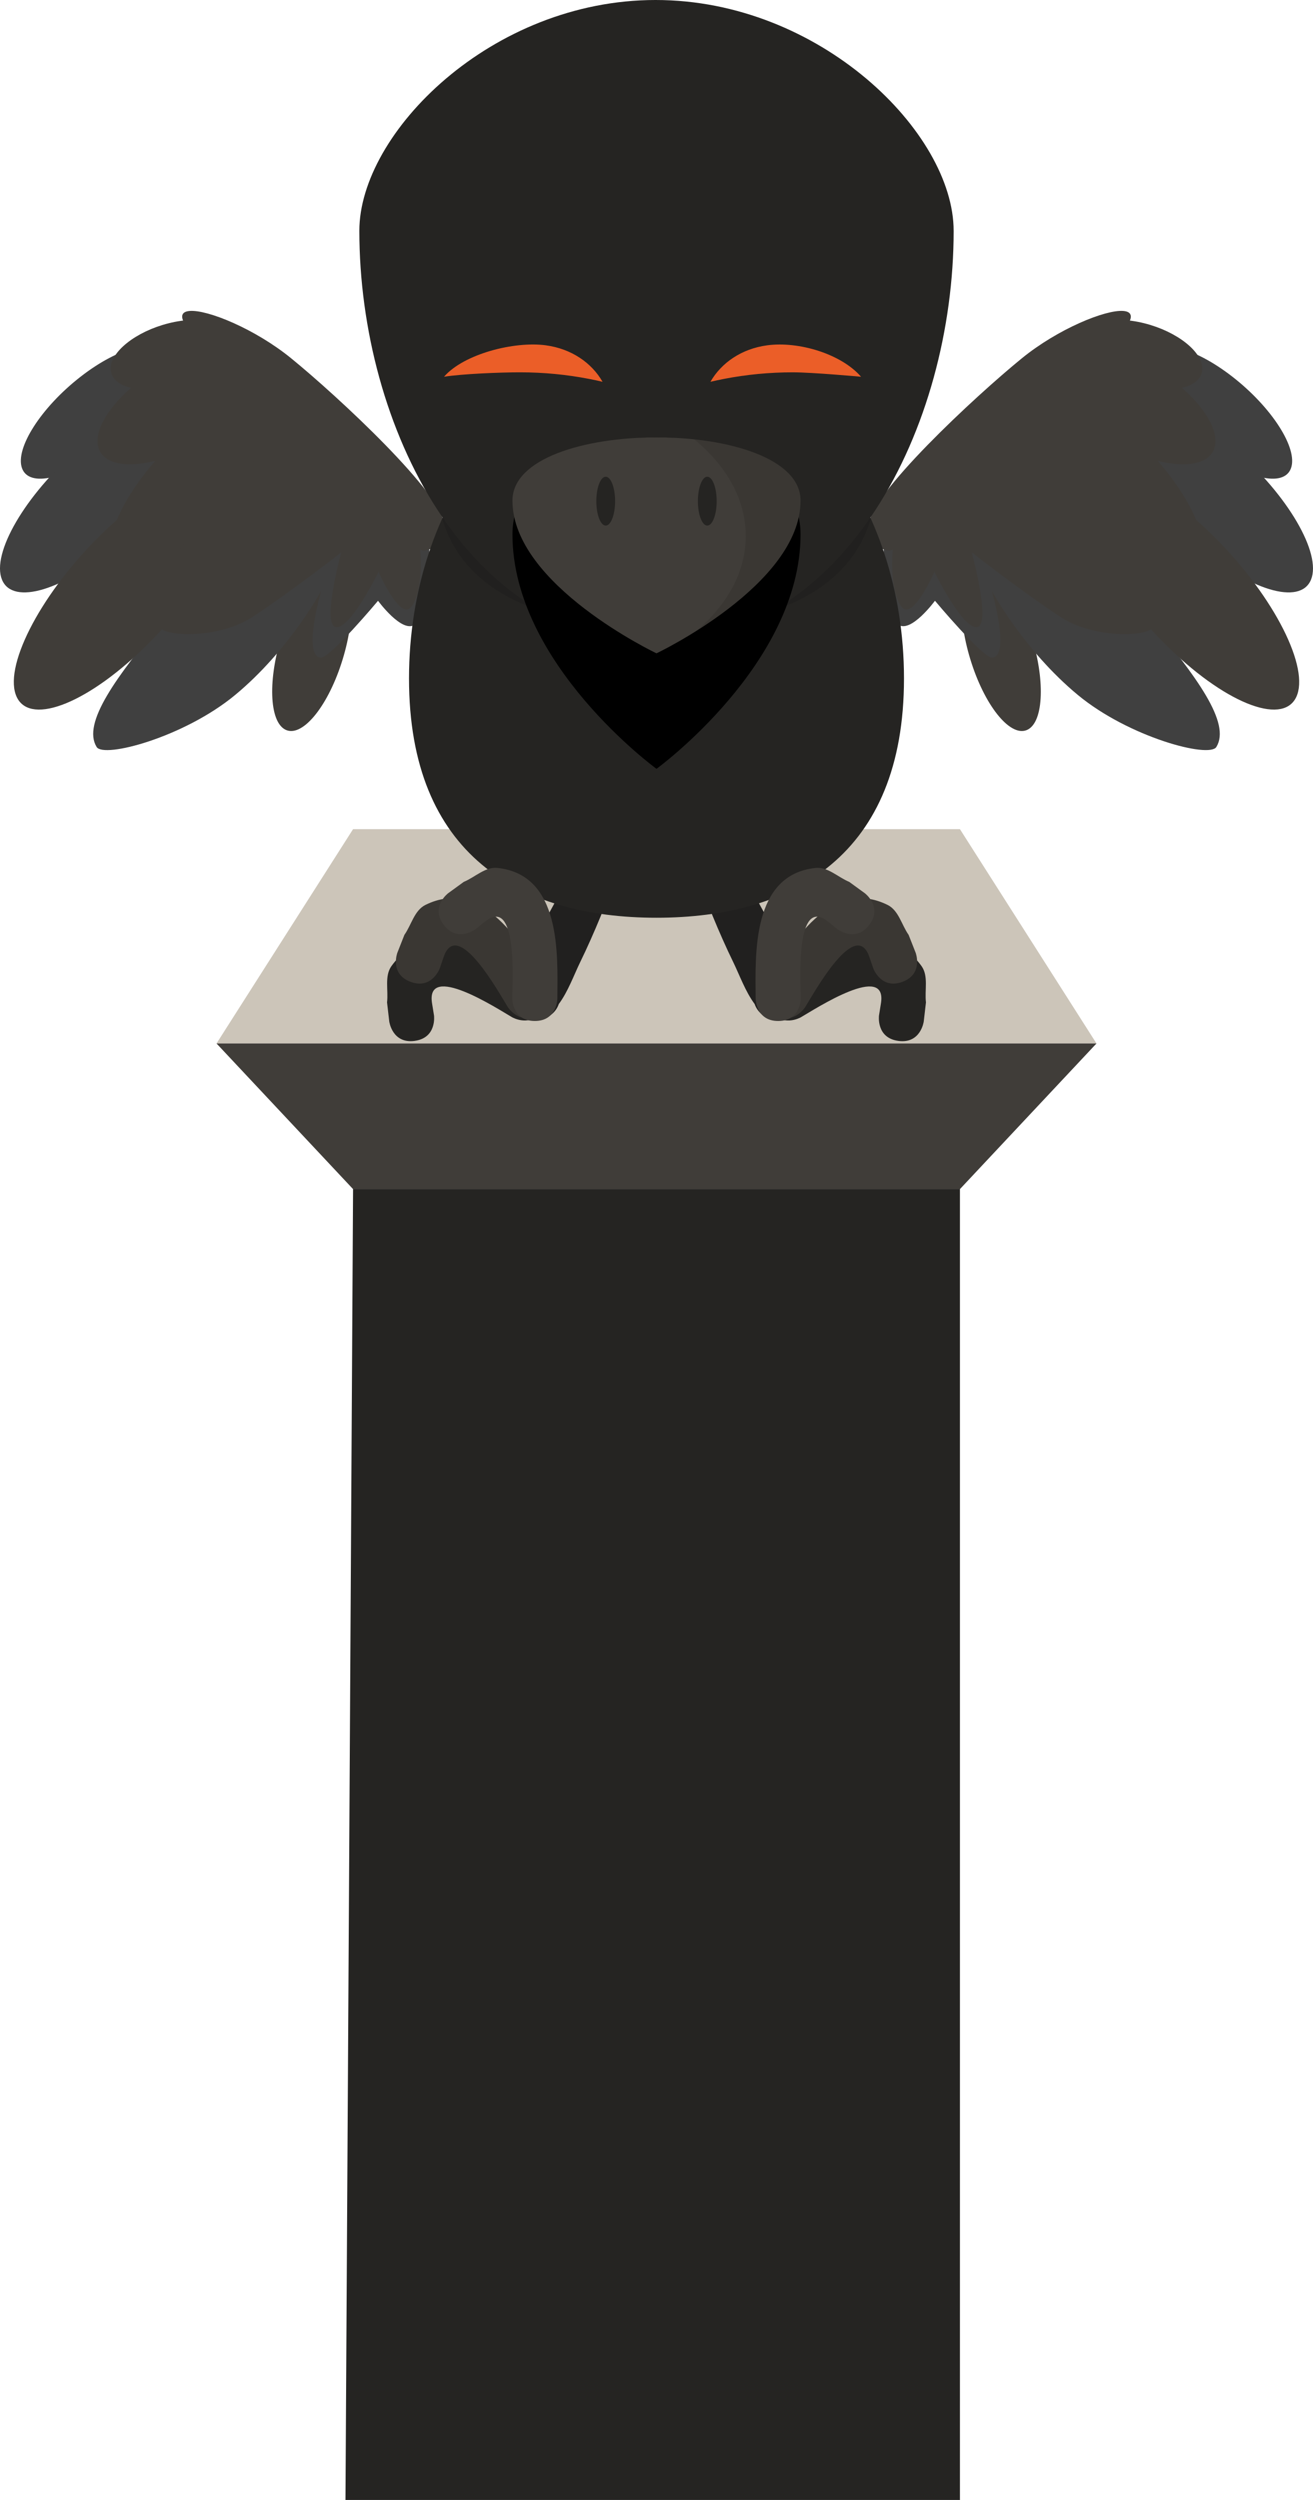 <svg version="1.1" xmlns="http://www.w3.org/2000/svg" xmlns:xlink="http://www.w3.org/1999/xlink" width="119.368" height="227.275" viewBox="0,0,119.368,227.275"><g transform="translate(-260.316,-77.673)"><g data-paper-data="{&quot;isPaintingLayer&quot;:true}" fill-rule="nonzero" stroke-linecap="butt" stroke-linejoin="miter" stroke-miterlimit="10" stroke-dasharray="" stroke-dashoffset="0" style="mix-blend-mode: normal"><g data-paper-data="{&quot;index&quot;:null}" stroke="none" stroke-width="0"><path d="M348.923,129.262c1.481,-0.75 3.762,1.943 5.093,6.015c1.331,4.071 1.21,7.98 -0.272,8.729c-1.481,0.75 -3.762,-1.943 -5.093,-6.015c-1.331,-4.071 -1.21,-7.98 0.272,-8.729z" fill="#403d39"/><path d="M350.482,131.386c0,0 1.716,5.892 0.053,6.077c-0.816,0.091 -5.22,-5.174 -5.22,-5.174c0,0 -2.178,2.974 -3.326,2.175c-2.925,-2.036 -0.521,-11.908 -0.323,-12.231c1.333,-2.177 18.458,6.157 22.965,11.573c4.507,5.417 7.601,9.598 6.268,11.775c-0.646,1.054 -7.961,-0.891 -12.596,-4.73c-4.935,-4.088 -7.822,-9.466 -7.822,-9.466z" fill="#404040"/><path d="M364.731,110.142c0.641,-1.799 4.061,-0.998 7.639,1.788c3.577,2.786 5.957,6.503 5.316,8.302c-0.641,1.799 -4.061,0.998 -7.639,-1.788c-3.577,-2.786 -5.957,-6.503 -5.316,-8.302z" fill="#404040"/><path d="M339.319,125.433c-0.066,-2.705 9.654,-11.734 13.902,-15.192c6.517,-5.306 17.35,-7.154 2.289,3.001c-6.826,4.602 -12.837,14.802 -14.447,14.485c-0.864,-0.17 -1.704,-0.651 -1.744,-2.294z" fill="#403d39"/><path d="M362.161,115.361c0.975,-2.392 5.648,-0.972 10.437,3.173c4.789,4.144 7.881,9.443 6.906,11.835c-0.975,2.392 -5.648,0.972 -10.437,-3.173c-4.789,-4.144 -7.881,-9.443 -6.906,-11.835z" fill="#404040"/><path d="M358.724,108.561c0.093,-1.579 2.608,-2.251 5.617,-1.501c3.009,0.75 5.373,2.639 5.279,4.218c-0.093,1.579 -2.608,2.251 -5.617,1.501c-3.009,-0.75 -5.373,-2.639 -5.279,-4.218z" fill="#403d39"/><path d="M362.189,118.28c-4.302,-2.169 -7.431,-5.722 -6.99,-7.937c0.441,-2.215 4.286,-2.252 8.588,-0.083c4.302,2.169 7.431,5.722 6.99,7.937c-0.441,2.215 -4.286,2.252 -8.588,0.083z" fill="#403d39"/><path d="M366.159,136.148c-5.328,-5.352 -8.6,-11.825 -7.308,-14.458c1.292,-2.633 6.66,-0.428 11.988,4.924c5.328,5.352 8.6,11.825 7.308,14.458c-1.292,2.633 -6.66,0.428 -11.988,-4.924z" fill="#403d39"/><path d="M351.262,113.072c0.998,-2.519 5.881,-1.115 10.905,3.138c5.024,4.252 8.288,9.742 7.29,12.261c-0.998,2.519 -5.881,1.115 -10.905,-3.138c-5.024,-4.252 -8.288,-9.742 -7.29,-12.261z" fill="#403d39"/><path d="M349.217,134.663c-1.28,0.448 -3.95,-5.007 -3.95,-5.007c0,0 -1.888,4.335 -2.917,3.256c-1.464,-1.534 -1.798,-10.058 3.669,-14.772c3.968,-3.422 3.831,-3.568 9.708,0.71c3.7,2.694 11.693,12.77 9.391,15.9c-0.587,0.798 -5.378,0.993 -8.393,-0.991c-3.625,-2.386 -8.065,-5.871 -8.065,-5.871c0,0 1.735,6.362 0.556,6.775z" fill="#403d39"/></g><g stroke="none" stroke-width="0"><path d="M280,172.535l12.414,-19.483h55.172l12.414,19.483z" fill="#ccc5b9"/><path d="M360,172.535l-12.414,13.241h-55.172l-12.414,-13.241z" fill="#403d39"/><path d="M291.724,304.948l0.69,-119.172h55.172v119.172z" fill="#252422"/></g><g stroke="none" stroke-width="0"><path d="M291.349,137.991c-1.331,4.071 -3.611,6.764 -5.093,6.015c-1.481,-0.75 -1.603,-4.658 -0.272,-8.729c1.331,-4.071 3.611,-6.764 5.093,-6.015c1.481,0.75 1.603,4.658 0.272,8.729z" fill="#403d39"/><path d="M289.518,131.386c0,0 -2.887,5.378 -7.822,9.466c-4.634,3.839 -11.95,5.784 -12.596,4.73c-1.333,-2.177 1.761,-6.358 6.268,-11.775c4.507,-5.417 21.632,-13.75 22.965,-11.573c0.198,0.323 2.601,10.195 -0.323,12.231c-1.147,0.798 -3.326,-2.175 -3.326,-2.175c0,0 -4.404,5.265 -5.22,5.174c-1.663,-0.185 0.053,-6.077 0.053,-6.077z" fill="#404040"/><path d="M269.953,118.444c-3.577,2.786 -6.997,3.587 -7.639,1.788c-0.641,-1.799 1.738,-5.516 5.316,-8.302c3.577,-2.786 6.997,-3.587 7.639,-1.788c0.641,1.799 -1.738,5.516 -5.316,8.302z" fill="#404040"/><path d="M298.937,127.727c-1.61,0.317 -7.621,-9.883 -14.447,-14.485c-15.061,-10.154 -4.228,-8.307 2.289,-3.001c4.248,3.458 13.968,12.487 13.902,15.192c-0.04,1.643 -0.88,2.124 -1.744,2.294z" fill="#403d39"/><path d="M270.932,127.196c-4.789,4.144 -9.462,5.565 -10.437,3.173c-0.975,-2.392 2.117,-7.691 6.906,-11.835c4.789,-4.144 9.462,-5.565 10.437,-3.173c0.975,2.392 -2.117,7.691 -6.906,11.835z" fill="#404040"/><path d="M275.997,112.778c-3.009,0.75 -5.524,0.078 -5.617,-1.501c-0.093,-1.579 2.27,-3.467 5.279,-4.218c3.009,-0.75 5.524,-0.078 5.617,1.501c0.093,1.579 -2.27,3.467 -5.279,4.218z" fill="#403d39"/><path d="M277.811,118.28c-4.302,2.169 -8.147,2.132 -8.588,-0.083c-0.441,-2.215 2.688,-5.768 6.99,-7.937c4.302,-2.169 8.147,-2.132 8.588,0.083c0.441,2.215 -2.688,5.768 -6.99,7.937z" fill="#403d39"/><path d="M273.841,136.148c-5.328,5.352 -10.695,7.557 -11.988,4.924c-1.292,-2.633 1.979,-9.105 7.308,-14.458c5.328,-5.352 10.695,-7.557 11.988,-4.924c1.292,2.633 -1.979,9.105 -7.308,14.458z" fill="#403d39"/><path d="M281.448,125.333c-5.024,4.252 -9.907,5.657 -10.905,3.138c-0.998,-2.519 2.265,-8.009 7.29,-12.261c5.024,-4.252 9.907,-5.657 10.905,-3.138c0.998,2.519 -2.265,8.009 -7.29,12.261z" fill="#403d39"/><path d="M290.783,134.663c-1.179,-0.413 0.556,-6.775 0.556,-6.775c0,0 -4.439,3.486 -8.065,5.871c-3.015,1.984 -7.806,1.789 -8.393,0.991c-2.302,-3.131 5.691,-13.207 9.391,-15.9c5.878,-4.279 5.74,-4.132 9.708,-0.71c5.467,4.715 5.133,13.239 3.669,14.772c-1.029,1.078 -2.917,-3.256 -2.917,-3.256c0,0 -2.67,5.455 -3.95,5.007z" fill="#403d39"/></g><g stroke="none"><g fill="none" stroke-width="1" font-family="sans-serif" font-weight="normal" font-size="12" text-anchor="start"/><g><path d="M328.065,157.288c0.925,2.326 4.652,7.893 4.844,10.792c0.012,0.12 0.014,0.242 0.004,0.366c-0.087,1.131 -1.073,1.977 -2.204,1.89c-0.845,-0.065 -1.53,-0.632 -1.787,-1.386c-0.837,-1.125 -1.382,-2.651 -1.924,-3.763c-2.706,-5.556 -4.514,-11.37 -6.61,-17.16c-0.485,-1.34 -3.603,-5.4 -3.239,-6.819c0.514,-2.001 2.526,-2.876 3.836,-1.077c2.147,2.951 3.258,6.504 4.393,9.918c0.812,2.442 1.736,4.847 2.687,7.238z" data-paper-data="{&quot;index&quot;:null}" fill="#21201f" stroke-width="0.5"/><path d="M311.974,157.288c0.951,-2.392 1.875,-4.796 2.687,-7.238c1.135,-3.413 2.246,-6.967 4.393,-9.918c1.31,-1.8 3.322,-0.925 3.836,1.077c0.364,1.419 -2.754,5.478 -3.239,6.819c-2.096,5.79 -3.904,11.604 -6.61,17.16c-0.542,1.112 -1.086,2.639 -1.924,3.763c-0.257,0.754 -0.943,1.321 -1.787,1.386c-1.131,0.087 -2.117,-0.76 -2.204,-1.89c-0.01,-0.124 -0.008,-0.247 0.004,-0.366c0.192,-2.898 3.92,-8.465 4.844,-10.792z" fill="#21201f" stroke-width="0.5"/><g stroke-width="0"><path d="M342.5,139.354c0,16.043 -10.074,21.751 -22.5,21.751c-12.426,0 -22.5,-5.708 -22.5,-21.751c0,-16.043 10.074,-29.049 22.5,-29.049c12.426,0 22.5,13.006 22.5,29.049z" fill="#252422"/><path d="M340,120.951c0,9.978 -8.954,13.754 -20,13.754c-11.046,0 -20,-3.776 -20,-13.754c0,-9.978 40,-9.978 40,0z" data-paper-data="{&quot;index&quot;:null}" fill-opacity="0.098" fill="#000000"/></g><g stroke-width="0.5"><path d="M298.009,172.303c-2.035,0.27 -2.305,-1.765 -2.305,-1.765l-0.201,-1.738c0.132,-1.097 -0.246,-2.392 0.396,-3.292c3.396,-4.765 9.528,-0.916 13.025,1.087c0,0 1.78,1.023 0.758,2.803c-1.023,1.78 -2.803,0.757 -2.803,0.757c-1.296,-0.747 -7.966,-5.102 -7.273,-1.203l0.168,1.044c0,0 0.27,2.035 -1.765,2.305z" fill="#252422"/><path d="M297.641,166.933c-1.922,-0.721 -1.201,-2.643 -1.201,-2.643l0.642,-1.628c0.634,-0.906 0.911,-2.225 1.901,-2.717c5.241,-2.602 8.835,3.683 10.976,7.098c0,0 1.088,1.741 -0.653,2.829c-1.741,1.088 -2.829,-0.653 -2.829,-0.653c-0.791,-1.27 -4.621,-8.254 -5.847,-4.488l-0.344,1c0,0 -0.721,1.922 -2.643,1.201z" fill="#3a3733"/><path d="M300.655,161.752c-1.235,-1.64 0.405,-2.875 0.405,-2.875l1.415,-1.029c1.021,-0.424 1.963,-1.389 3.062,-1.272c5.819,0.618 5.477,7.85 5.45,11.88c0,0 -0.017,2.053 -2.069,2.036c-2.053,-0.016 -2.036,-2.069 -2.036,-2.069c0.014,-1.496 0.531,-9.445 -2.524,-6.926l-0.827,0.659c0,0 -1.64,1.235 -2.875,-0.405z" fill="#403d39"/></g><g data-paper-data="{&quot;index&quot;:null}" stroke-width="0.5"><path d="M341.991,172.303c-2.035,-0.27 -1.765,-2.305 -1.765,-2.305l0.168,-1.044c0.693,-3.899 -5.977,0.456 -7.273,1.203c0,0 -1.78,1.023 -2.803,-0.757c-1.023,-1.78 0.758,-2.803 0.758,-2.803c3.497,-2.003 9.629,-5.852 13.025,-1.087c0.641,0.9 0.264,2.195 0.396,3.292l-0.201,1.738c0,0 -0.27,2.035 -2.305,1.765z" fill="#252422"/><path d="M342.359,166.933c-1.922,0.721 -2.643,-1.201 -2.643,-1.201l-0.344,-1c-1.226,-3.766 -5.057,3.219 -5.847,4.488c0,0 -1.088,1.741 -2.829,0.653c-1.741,-1.088 -0.653,-2.829 -0.653,-2.829c2.141,-3.415 5.735,-9.699 10.976,-7.098c0.99,0.491 1.267,1.811 1.901,2.717l0.642,1.628c0,0 0.721,1.922 -1.201,2.643z" fill="#3a3733"/><path d="M339.345,161.752c-1.235,1.64 -2.875,0.405 -2.875,0.405l-0.827,-0.659c-3.056,-2.519 -2.539,5.43 -2.524,6.926c0,0 0.017,2.053 -2.036,2.069c-2.053,0.017 -2.069,-2.036 -2.069,-2.036c-0.027,-4.03 -0.368,-11.262 5.45,-11.88c1.099,-0.117 2.041,0.848 3.062,1.272l1.415,1.029c0,0 1.64,1.235 0.405,2.875z" fill="#403d39"/></g></g></g><g stroke="#3c162f" stroke-width="0"><path d="M347.015,98.654c0,17.821 -9.908,37.345 -27.015,37.345c-17.106,0 -27.015,-19.524 -27.015,-37.345c0,-8.892 12,-20.981 26.932,-20.981c14.932,0 27.097,12.053 27.097,20.981z" data-paper-data="{&quot;index&quot;:null}" fill="#252422"/><path d="M333.095,126.261c0,11.768 -13.095,21.308 -13.095,21.308c0,0 -13.095,-9.54 -13.095,-21.308c0,-11.768 26.19,-11.768 26.19,0z" fill="#000000"/></g><g><path d="M333.095,123.185c0,7.667 -13.095,13.883 -13.095,13.883c0,0 -13.095,-6.216 -13.095,-13.883c0,-7.667 26.19,-7.667 26.19,0z" fill="#403d39" stroke="#3c162f" stroke-width="0"/><path d="M333.095,123.185c0,5.012 -5.595,9.404 -9.471,11.844c2.812,-2.373 4.489,-5.369 4.489,-8.626c0,-3.333 -1.757,-6.392 -4.688,-8.791c5.226,0.557 9.669,2.414 9.669,5.572z" fill-opacity="0.098" fill="#000000" stroke="#3c162f" stroke-width="0"/><path d="M323.763,123.234c0,-1.226 0.382,-2.22 0.854,-2.22c0.471,0 0.854,0.994 0.854,2.22c0,1.226 -0.382,2.22 -0.854,2.22c-0.471,0 -0.854,-0.994 -0.854,-2.22z" fill="#252422" stroke="none" stroke-width="0.5"/><path d="M314.529,123.234c0,-1.226 0.382,-2.22 0.854,-2.22c0.471,0 0.854,0.994 0.854,2.22c0,1.226 -0.382,2.22 -0.854,2.22c-0.471,0 -0.854,-0.994 -0.854,-2.22z" fill="#252422" stroke="none" stroke-width="0.5"/></g><g fill="#eb5e28" stroke="none" stroke-width="0"><path d="M309.945,109.067c2.321,0.315 4.156,1.583 5.151,3.316c-0.41,-0.097 -0.825,-0.186 -1.245,-0.267c-2.004,-0.388 -4.106,-0.595 -6.272,-0.595c-1.775,0 -5.224,0.139 -6.894,0.402c1.782,-2.064 6.372,-3.249 9.259,-2.857z" data-paper-data="{&quot;index&quot;:null}"/><path d="M332.42,111.521c-2.166,0 -4.268,0.207 -6.272,0.595c-0.419,0.081 -0.834,0.17 -1.245,0.267c0.996,-1.733 2.831,-3.001 5.151,-3.316c2.887,-0.392 6.759,0.793 8.541,2.857c0,0 -4.402,-0.402 -6.176,-0.402z" data-paper-data="{&quot;index&quot;:null}"/></g></g></g></svg>